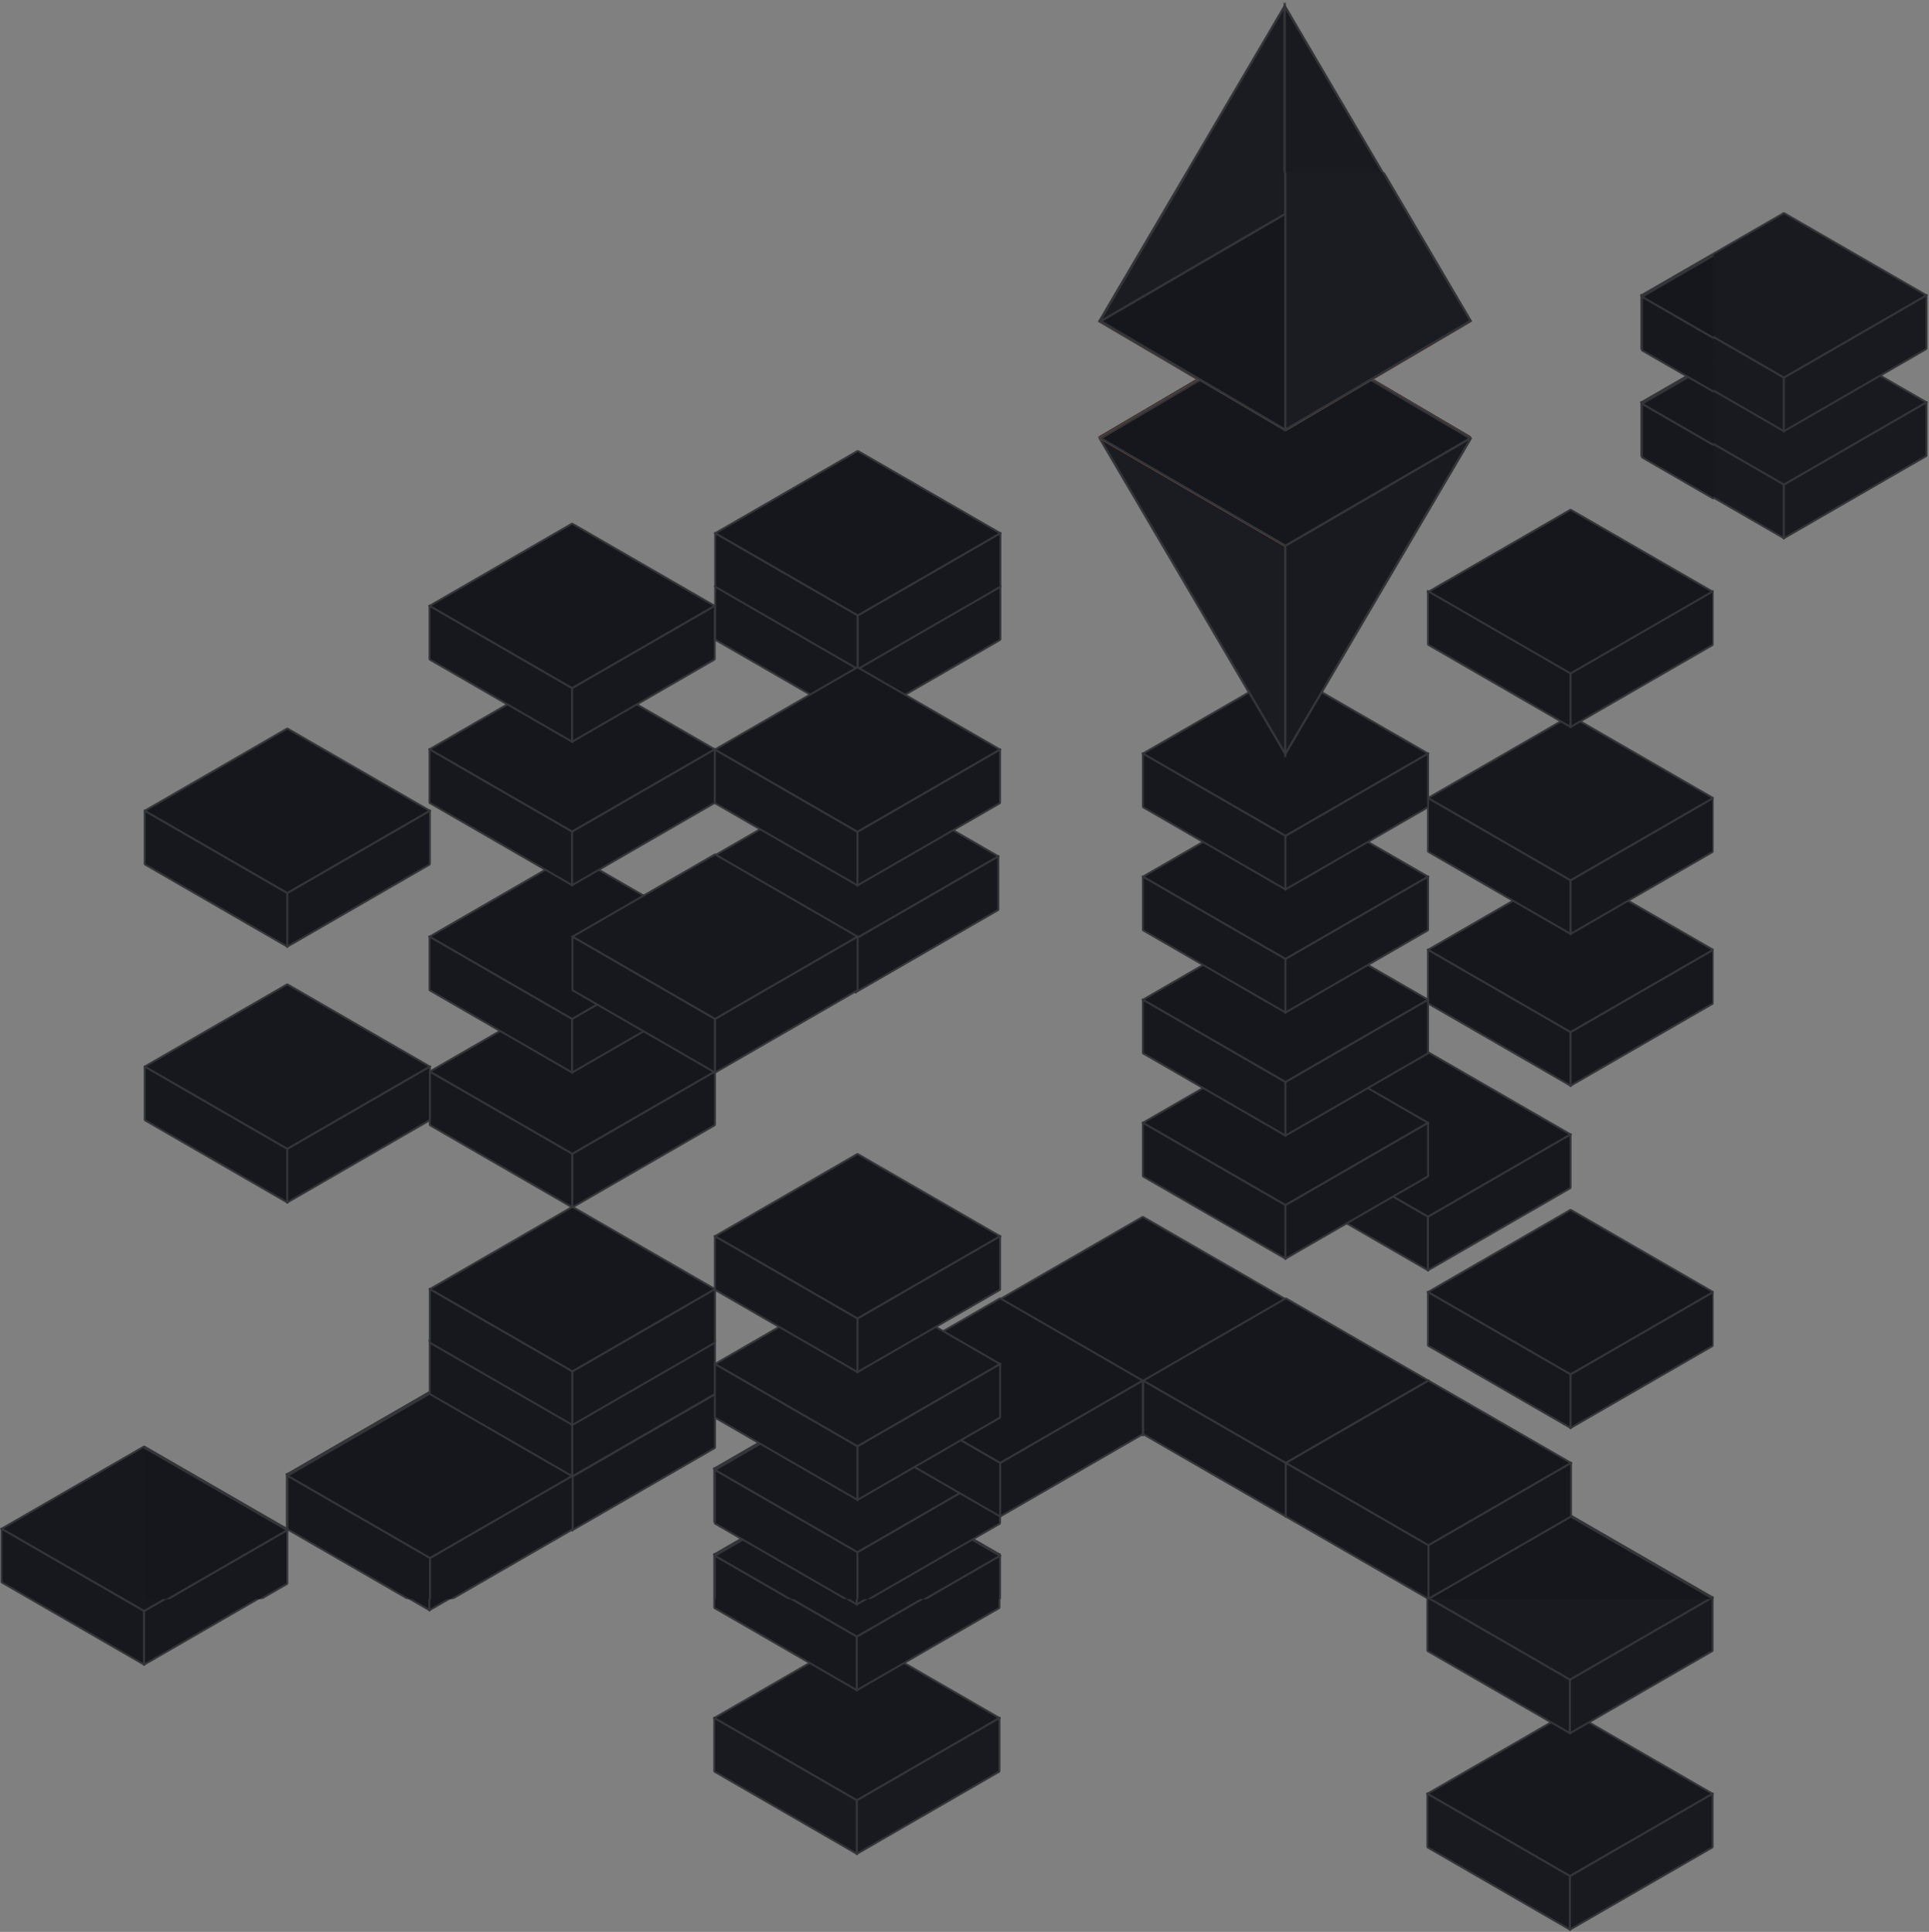 <svg width="649" height="650" viewBox="0 0 649 650" fill="none" xmlns="http://www.w3.org/2000/svg">
<rect x="0" y="0" width="649" height="650" fill="#808080" stroke="none"/>
<rect width="55.4" height="55.4" transform="matrix(0.866 0.5 -0.866 0.5 528.211 575.832)" fill="#16181D" stroke="#333538" stroke-width="0.75" stroke-linejoin="round"/>
<rect width="55.4" height="18.005" transform="matrix(0.866 0.5 0 1 480.236 603.533)" fill="#181A1F" stroke="#333538" stroke-width="0.75" stroke-linejoin="round"/>
<rect width="55.4" height="18.005" transform="matrix(0.866 -0.5 0 1 528.211 631.234)" fill="#181A1F" stroke="#333538" stroke-width="0.75" stroke-linejoin="round"/>
<rect width="55.4" height="55.4" transform="matrix(0.866 0.5 -0.866 0.5 528.211 509.758)" fill="#181A1F" stroke="#333538" stroke-width="0.75" stroke-linejoin="round"/>
<rect width="55.4" height="18.005" transform="matrix(0.866 0.5 0 1 480.236 537.459)" fill="#181A1F" stroke="#333538" stroke-width="0.75" stroke-linejoin="round"/>
<rect width="55.4" height="18.005" transform="matrix(0.866 -0.5 0 1 528.211 565.162)" fill="#181A1F" stroke="#333538" stroke-width="0.75" stroke-linejoin="round"/>
<rect width="55.4" height="55.4" transform="matrix(0.866 0.5 -0.866 0.5 288.285 550.342)" fill="#16181D" stroke="#333538" stroke-width="0.75" stroke-linejoin="round"/>
<rect width="55.4" height="18.005" transform="matrix(0.866 0.5 0 1 240.311 578.043)" fill="#181A1F" stroke="#333538" stroke-width="0.75" stroke-linejoin="round"/>
<rect width="55.4" height="18.005" transform="matrix(0.866 -0.5 0 1 288.287 605.746)" fill="#181A1F" stroke="#333538" stroke-width="0.75" stroke-linejoin="round"/>
<rect width="55.4" height="55.4" transform="matrix(0.866 0.5 -0.866 0.5 600.188 107.678)" fill="#181A1F" stroke="#333538" stroke-width="0.75" stroke-linejoin="round"/>
<rect width="55.4" height="18.005" transform="matrix(0.866 0.5 0 1 552.211 135.379)" fill="#181A1F" stroke="#333538" stroke-width="0.75" stroke-linejoin="round"/>
<rect width="55.4" height="18.005" transform="matrix(0.866 -0.5 0 1 600.188 163.082)" fill="#181A1F" stroke="#333538" stroke-width="0.75" stroke-linejoin="round"/>
<rect width="55.4" height="55.4" transform="matrix(0.866 0.5 -0.866 0.5 600.188 71.678)" fill="#181A1F" stroke="#333538" stroke-width="0.75" stroke-linejoin="round"/>
<rect width="55.4" height="18.005" transform="matrix(0.866 0.5 0 1 552.211 99.379)" fill="#181A1F" stroke="#333538" stroke-width="0.75" stroke-linejoin="round"/>
<rect width="55.4" height="18.005" transform="matrix(0.866 -0.5 0 1 600.188 127.082)" fill="#181A1F" stroke="#333538" stroke-width="0.75" stroke-linejoin="round"/>
<rect width="55.4" height="55.4" transform="matrix(0.866 0.5 -0.866 0.5 288.285 495.283)" fill="#16181D" stroke="#333538" stroke-width="0.753" stroke-linejoin="round"/>
<rect width="55.4" height="18.005" transform="matrix(0.866 0.5 0 1 240.311 522.984)" fill="#16181D" stroke="#333538" stroke-width="0.75" stroke-linejoin="round"/>
<rect width="55.4" height="18.005" transform="matrix(0.866 -0.5 0 1 288.285 550.686)" fill="#16181D" stroke="#333538" stroke-width="0.75" stroke-linejoin="round"/>
<rect width="55.4" height="55.4" transform="matrix(0.866 0.5 -0.866 0.5 288.285 466.398)" fill="#16181D" stroke="#333538" stroke-width="0.753" stroke-linejoin="round"/>
<rect width="55.4" height="18.005" transform="matrix(0.866 0.5 0 1 240.311 494.1)" fill="#16181D" stroke="#333538" stroke-width="0.753" stroke-linejoin="round"/>
<rect width="55.4" height="18.005" transform="matrix(0.866 -0.5 0 1 288.285 521.801)" fill="#16181D" stroke="#333538" stroke-width="0.753" stroke-linejoin="round"/>
<rect width="55.4" height="55.4" transform="matrix(0.866 0.5 -0.866 0.5 48.484 486.668)" fill="#16181D" stroke="#333538" stroke-width="0.75" stroke-linejoin="round"/>
<rect width="55.4" height="18.005" transform="matrix(0.866 0.5 0 1 0.51 514.369)" fill="#16181D" stroke="#333538" stroke-width="0.75" stroke-linejoin="round"/>
<rect width="55.4" height="18.005" transform="matrix(0.866 -0.5 0 1 48.484 542.072)" fill="#16181D" stroke="#333538" stroke-width="0.75" stroke-linejoin="round"/>
<rect width="55.4" height="55.4" transform="matrix(0.866 0.5 -0.866 0.5 144.484 468.355)" fill="#16181D" stroke="#333538" stroke-width="0.753" stroke-linejoin="round"/>
<rect width="55.4" height="18.005" transform="matrix(0.866 0.5 0 1 96.51 496.057)" fill="#16181D" stroke="#333538" stroke-width="0.753" stroke-linejoin="round"/>
<rect width="55.4" height="18.005" transform="matrix(0.866 -0.5 0 1 144.484 523.76)" fill="#16181D" stroke="#333538" stroke-width="0.753" stroke-linejoin="round"/>
<path d="M432.239 253.197L432.239 110.461L369.871 147.096L432.239 253.197Z" fill="#16181D" stroke="#333538" stroke-width="0.75" stroke-linejoin="round"/>
<path d="M494.425 146.989L432.285 183.127L370.145 146.989L432.285 110.41L494.425 146.989Z" fill="#16181D" stroke="url(#paint0_linear_3007_329666)" stroke-width="0.75" stroke-linejoin="round"/>
<path d="M432.239 253.197L432.239 110.456L494.607 147.096L432.239 253.197Z" fill="#F2F2F2" stroke="#333538" stroke-width="0.75" stroke-linejoin="round"/>
<path d="M494.431 146.987L432.288 183.127L370.145 146.987L432.288 110.407L494.431 146.987Z" fill="#16181D" stroke="#333538" stroke-width="0.753" stroke-linejoin="round"/>
<path d="M494.431 108.21L432.288 72.07L370.145 108.21L432.288 144.79L494.431 108.21Z" fill="#16181D" stroke="url(#paint1_linear_3007_329666)" stroke-width="0.75" stroke-linejoin="round"/>
<path d="M432.239 2L432.239 144.736L369.871 108.101L432.239 2Z" fill="#1A1C21" stroke="#333538" stroke-width="0.75"/>
<path d="M494.425 108.208L432.285 72.07L370.145 108.208L432.285 144.787L494.425 108.208Z" fill="#16181D" stroke="#333538" stroke-width="0.753" stroke-linejoin="round"/>
<path d="M432.239 2L432.239 144.742L494.607 108.101L432.239 2Z" fill="#181A1F" stroke="#333538" stroke-width="0.75"/>
<g clip-path="url(#clip0_3007_329666)">
<path d="M240.518 342.055V287.883" stroke="#333538" stroke-width="0.753" stroke-linejoin="round"/>
<rect width="55.4" height="55.4" transform="matrix(0.866 0.5 -0.866 0.5 192.562 332.84)" fill="#15171C" stroke="#333538" stroke-width="0.75" stroke-linejoin="round"/>
<rect width="55.4" height="18.005" transform="matrix(0.866 0.5 0 1 144.588 360.541)" fill="#16181D" stroke="#333538" stroke-width="0.75" stroke-linejoin="round"/>
<rect width="55.4" height="18.005" transform="matrix(0.866 -0.5 0 1 192.562 388.236)" fill="#16181D" stroke="#333538" stroke-width="0.75" stroke-linejoin="round"/>
<rect width="55.4" height="55.4" transform="matrix(0.866 0.5 -0.866 0.5 528.412 510.242)" fill="#15171C" stroke="#333538" stroke-width="0.75" stroke-linejoin="round"/>
<rect width="55.4" height="18.005" transform="matrix(0.866 0.5 0 1 480.438 537.943)" fill="#16181D" stroke="#333538" stroke-width="0.75" stroke-linejoin="round"/>
<rect width="55.4" height="18.005" transform="matrix(0.866 -0.5 0 1 528.412 565.646)" fill="#16181D" stroke="#333538" stroke-width="0.75" stroke-linejoin="round"/>
<rect width="55.4" height="55.4" transform="matrix(0.866 0.5 -0.866 0.5 600.389 108.162)" fill="#16181D" stroke="#333538" stroke-width="0.75" stroke-linejoin="round"/>
<rect width="55.4" height="18.005" transform="matrix(0.866 0.5 0 1 552.412 135.863)" fill="#16181D" stroke="#333538" stroke-width="0.75" stroke-linejoin="round"/>
<rect width="55.4" height="55.4" transform="matrix(0.866 0.5 -0.866 0.5 600.389 72.162)" fill="#15171C" stroke="#333538" stroke-width="0.75" stroke-linejoin="round"/>
<rect width="55.4" height="18.005" transform="matrix(0.866 0.5 0 1 552.412 99.863)" fill="#16181D" stroke="#333538" stroke-width="0.75" stroke-linejoin="round"/>
<rect width="55.4" height="55.4" transform="matrix(0.866 0.5 -0.866 0.5 480.43 354)" fill="#15171C" stroke="#333538" stroke-width="0.75" stroke-linejoin="round"/>
<rect width="55.4" height="18.005" transform="matrix(0.866 0.5 0 1 432.455 381.701)" fill="#16181D" stroke="#333538" stroke-width="0.75" stroke-linejoin="round"/>
<rect width="55.4" height="18.005" transform="matrix(0.866 -0.5 0 1 480.43 409.404)" fill="#16181D" stroke="#333538" stroke-width="0.75" stroke-linejoin="round"/>
<rect width="55.4" height="55.4" transform="matrix(0.866 0.5 -0.866 0.5 384.484 409.41)" fill="#15171C" stroke="#333538" stroke-width="0.75" stroke-linejoin="round"/>
<rect width="55.4" height="18.005" transform="matrix(0.866 0.5 0 1 336.51 437.111)" fill="#16181D" stroke="#333538" stroke-width="0.753" stroke-linejoin="round"/>
<rect width="55.4" height="18.005" transform="matrix(0.866 -0.5 0 1 384.486 464.816)" fill="#16181D" stroke="#333538" stroke-width="0.753" stroke-linejoin="round"/>
<rect width="55.4" height="55.4" transform="matrix(0.866 0.5 -0.866 0.5 288.484 495.768)" fill="#16181D" stroke="#333538" stroke-width="0.75" stroke-linejoin="round"/>
<rect width="55.4" height="18.005" transform="matrix(0.866 0.5 0 1 240.51 523.469)" fill="#16181D" stroke="#333538" stroke-width="0.75" stroke-linejoin="round"/>
<rect width="55.4" height="18.005" transform="matrix(0.866 -0.5 0 1 288.484 551.17)" fill="#16181D" stroke="#333538" stroke-width="0.75" stroke-linejoin="round"/>
<rect width="55.4" height="55.4" transform="matrix(0.866 0.5 -0.866 0.5 288.484 466.883)" fill="#16181D" stroke="#333538" stroke-width="0.75" stroke-linejoin="round"/>
<rect width="55.4" height="18.005" transform="matrix(0.866 0.5 0 1 240.51 494.584)" fill="#16181D" stroke="#333538" stroke-width="0.75" stroke-linejoin="round"/>
<rect width="55.4" height="18.005" transform="matrix(0.866 -0.5 0 1 288.484 522.285)" fill="#16181D" stroke="#333538" stroke-width="0.75" stroke-linejoin="round"/>
<rect width="55.4" height="55.4" transform="matrix(0.866 0.5 -0.866 0.5 432.6 436.836)" fill="#15171C" stroke="#333538" stroke-width="0.75" stroke-linejoin="round"/>
<rect width="55.4" height="18.005" transform="matrix(0.866 0.5 0 1 384.625 464.537)" fill="#16181D" stroke="#333538" stroke-width="0.75" stroke-linejoin="round"/>
<rect width="55.4" height="18.005" transform="matrix(0.866 -0.5 0 1 432.6 492.24)" fill="#16181D" stroke="#333538" stroke-width="0.75" stroke-linejoin="round"/>
<rect width="55.4" height="55.4" transform="matrix(0.866 0.5 -0.866 0.5 480.582 464.531)" fill="#15171C" stroke="#333538" stroke-width="0.75" stroke-linejoin="round"/>
<rect width="55.4" height="18.005" transform="matrix(0.866 0.5 0 1 432.607 492.232)" fill="#16181D" stroke="#333538" stroke-width="0.75" stroke-linejoin="round"/>
<rect width="55.4" height="18.005" transform="matrix(0.866 -0.5 0 1 480.584 519.936)" fill="#16181D" stroke="#333538" stroke-width="0.75" stroke-linejoin="round"/>
<rect width="55.4" height="55.4" transform="matrix(0.866 0.5 -0.866 0.5 192.484 287.461)" fill="#15171C" stroke="#333538" stroke-width="0.75" stroke-linejoin="round"/>
<rect width="55.4" height="18.005" transform="matrix(0.866 0.5 0 1 144.51 315.162)" fill="#16181D" stroke="#333538" stroke-width="0.75" stroke-linejoin="round"/>
<rect width="55.4" height="18.005" transform="matrix(0.866 -0.5 0 1 192.486 342.865)" fill="#16181D" stroke="#333538" stroke-width="0.75" stroke-linejoin="round"/>
<rect width="55.4" height="55.4" transform="matrix(0.866 0.5 -0.866 0.5 528.412 291.891)" fill="#15171C" stroke="#333538" stroke-width="0.75" stroke-linejoin="round"/>
<rect width="55.4" height="18.005" transform="matrix(0.866 0.5 0 1 480.438 319.592)" fill="#16181D" stroke="#333538" stroke-width="0.75" stroke-linejoin="round"/>
<rect width="55.4" height="18.005" transform="matrix(0.866 -0.5 0 1 528.412 347.295)" fill="#16181D" stroke="#333538" stroke-width="0.75" stroke-linejoin="round"/>
<rect width="55.4" height="55.4" transform="matrix(0.866 0.5 -0.866 0.5 192.588 441.43)" fill="#16181D" stroke="#333538" stroke-width="0.75" stroke-linejoin="round"/>
<rect width="55.4" height="18.005" transform="matrix(0.866 0.5 0 1 144.613 469.131)" fill="#16181D" stroke="#333538" stroke-width="0.75" stroke-linejoin="round"/>
<rect width="55.4" height="18.005" transform="matrix(0.866 -0.5 0 1 192.59 496.832)" fill="#16181D" stroke="#333538" stroke-width="0.75" stroke-linejoin="round"/>
<rect width="55.4" height="55.4" transform="matrix(0.866 0.5 -0.866 0.5 48.684 487.152)" fill="#15171C" stroke="#333538" stroke-width="0.75" stroke-linejoin="round"/>
<rect width="55.4" height="18.005" transform="matrix(0.866 0.5 0 1 0.709 514.854)" fill="#16181D" stroke="#333538" stroke-width="0.75" stroke-linejoin="round"/>
<rect width="55.4" height="18.005" transform="matrix(0.866 -0.5 0 1 48.684 542.557)" fill="#16181D" stroke="#333538" stroke-width="0.75" stroke-linejoin="round"/>
<rect width="55.4" height="55.4" transform="matrix(0.866 0.5 -0.866 0.5 144.686 468.84)" fill="#15171C" stroke="#333538" stroke-width="0.75" stroke-linejoin="round"/>
<rect width="55.4" height="18.005" transform="matrix(0.866 0.5 0 1 96.711 496.541)" fill="#16181D" stroke="#333538" stroke-width="0.75" stroke-linejoin="round"/>
<rect width="55.4" height="18.005" transform="matrix(0.866 -0.5 0 1 144.686 524.244)" fill="#16181D" stroke="#333538" stroke-width="0.75" stroke-linejoin="round"/>
<rect width="55.4" height="55.4" transform="matrix(0.866 0.5 -0.866 0.5 0.676 514.838)" fill="#16181D" stroke="#333538" stroke-width="0.75" stroke-linejoin="round"/>
<rect width="55.4" height="55.4" transform="matrix(0.866 0.5 -0.866 0.5 192.562 423.312)" fill="#16181D" stroke="#333538" stroke-width="0.75" stroke-linejoin="round"/>
<rect width="55.4" height="18.005" transform="matrix(0.866 0.5 0 1 144.588 451.014)" fill="#16181D" stroke="#333538" stroke-width="0.75" stroke-linejoin="round"/>
<rect width="55.4" height="18.005" transform="matrix(0.866 -0.5 0 1 192.564 478.715)" fill="#16181D" stroke="#333538" stroke-width="0.75" stroke-linejoin="round"/>
<rect width="55.4" height="55.4" transform="matrix(0.866 0.5 -0.866 0.5 192.584 406.043)" fill="#15171C" stroke="#333538" stroke-width="0.75" stroke-linejoin="round"/>
<rect width="55.4" height="18.005" transform="matrix(0.866 0.5 0 1 144.609 433.744)" fill="#16181D" stroke="#333538" stroke-width="0.75" stroke-linejoin="round"/>
<rect width="55.4" height="18.005" transform="matrix(0.866 -0.5 0 1 192.586 461.445)" fill="#16181D" stroke="#333538" stroke-width="0.75" stroke-linejoin="round"/>
<rect width="55.4" height="55.4" transform="matrix(0.866 0.5 -0.866 0.5 288.594 169.531)" fill="#16181D" stroke="#333538" stroke-width="0.75" stroke-linejoin="round"/>
<rect width="55.4" height="18.005" transform="matrix(0.866 0.5 0 1 240.619 197.232)" fill="#16181D" stroke="#333538" stroke-width="0.75" stroke-linejoin="round"/>
<rect width="55.4" height="18.005" transform="matrix(0.866 -0.5 0 1 288.594 224.936)" fill="#16181D" stroke="#333538" stroke-width="0.75" stroke-linejoin="round"/>
<rect width="55.4" height="55.4" transform="matrix(0.866 0.5 -0.866 0.5 192.484 224.422)" fill="#15171C" stroke="#333538" stroke-width="0.75" stroke-linejoin="round"/>
<rect width="55.4" height="18.005" transform="matrix(0.866 0.5 0 1 144.51 252.123)" fill="#16181D" stroke="#333538" stroke-width="0.75" stroke-linejoin="round"/>
<rect width="55.4" height="18.005" transform="matrix(0.866 -0.5 0 1 192.484 279.826)" fill="#16181D" stroke="#333538" stroke-width="0.75" stroke-linejoin="round"/>
<rect width="55.4" height="55.4" transform="matrix(0.866 0.5 -0.866 0.5 192.484 176.16)" fill="#15171C" stroke="#333538" stroke-width="0.75" stroke-linejoin="round"/>
<rect width="55.4" height="18.005" transform="matrix(0.866 0.5 0 1 144.51 203.861)" fill="#16181D" stroke="#333538" stroke-width="0.75" stroke-linejoin="round"/>
<rect width="55.4" height="18.005" transform="matrix(0.866 -0.5 0 1 192.486 231.562)" fill="#16181D" stroke="#333538" stroke-width="0.75" stroke-linejoin="round"/>
<rect width="55.4" height="55.4" transform="matrix(0.866 0.5 -0.866 0.5 288.594 151.711)" fill="#15171C" stroke="#333538" stroke-width="0.75" stroke-linejoin="round"/>
<rect width="55.4" height="18.005" transform="matrix(0.866 0.5 0 1 240.619 179.412)" fill="#16181D" stroke="#333538" stroke-width="0.75" stroke-linejoin="round"/>
<rect width="55.4" height="18.005" transform="matrix(0.866 -0.5 0 1 288.596 207.115)" fill="#16181D" stroke="#333538" stroke-width="0.75" stroke-linejoin="round"/>
<rect width="55.4" height="55.4" transform="matrix(0.866 0.5 -0.866 0.5 528.41 407.043)" fill="#15171C" stroke="#333538" stroke-width="0.75" stroke-linejoin="round"/>
<rect width="55.4" height="18.005" transform="matrix(0.866 0.5 0 1 480.436 434.744)" fill="#16181D" stroke="#333538" stroke-width="0.75" stroke-linejoin="round"/>
<rect width="55.4" height="18.005" transform="matrix(0.866 -0.5 0 1 528.412 462.447)" fill="#16181D" stroke="#333538" stroke-width="0.75" stroke-linejoin="round"/>
<rect width="55.4" height="55.4" transform="matrix(0.866 0.5 -0.866 0.5 528.41 240.826)" fill="#16181D" stroke="#333538" stroke-width="0.75" stroke-linejoin="round"/>
<rect width="55.4" height="18.005" transform="matrix(0.866 0.5 0 1 480.436 268.527)" fill="#16181D" stroke="#333538" stroke-width="0.75" stroke-linejoin="round"/>
<rect width="55.4" height="18.005" transform="matrix(0.866 -0.5 0 1 528.412 296.23)" fill="#16181D" stroke="#333538" stroke-width="0.75" stroke-linejoin="round"/>
<rect width="55.4" height="55.4" transform="matrix(0.866 0.5 -0.866 0.5 528.41 171.486)" fill="#15171C" stroke="#333538" stroke-width="0.75" stroke-linejoin="round"/>
<rect width="55.4" height="18.005" transform="matrix(0.866 0.5 0 1 480.434 198.887)" fill="#16181D" stroke="#333538" stroke-width="0.75" stroke-linejoin="round"/>
<rect width="55.4" height="18.005" transform="matrix(0.866 -0.5 0 1 528.412 226.59)" fill="#16181D" stroke="#333538" stroke-width="0.75" stroke-linejoin="round"/>
<rect width="55.4" height="55.4" transform="matrix(0.866 0.5 -0.866 0.5 96.654 331.172)" fill="#16181D" stroke="#333538" stroke-width="0.75" stroke-linejoin="round"/>
<rect width="55.4" height="18.005" transform="matrix(0.866 0.5 0 1 48.68 358.871)" fill="#16181D" stroke="#333538" stroke-width="0.75" stroke-linejoin="round"/>
<rect width="55.4" height="18.005" transform="matrix(0.866 -0.5 0 1 96.654 386.576)" fill="#16181D" stroke="#333538" stroke-width="0.75" stroke-linejoin="round"/>
<rect width="55.4" height="55.4" transform="matrix(0.866 0.5 -0.866 0.5 96.654 245.102)" fill="#15171C" stroke="#333538" stroke-width="0.75" stroke-linejoin="round"/>
<rect width="55.4" height="18.005" transform="matrix(0.866 0.5 0 1 48.68 272.805)" fill="#16181D" stroke="#333538" stroke-width="0.75" stroke-linejoin="round"/>
<rect width="55.4" height="18.005" transform="matrix(0.866 -0.5 0 1 96.656 300.512)" fill="#16181D" stroke="#333538" stroke-width="0.75" stroke-linejoin="round"/>
<rect width="55.4" height="55.4" transform="matrix(0.866 0.5 -0.866 0.5 432.49 350.082)" fill="#15171C" stroke="#333538" stroke-width="0.75" stroke-linejoin="round"/>
<rect width="55.4" height="18.005" transform="matrix(0.866 0.5 0 1 384.516 377.783)" fill="#16181D" stroke="#333538" stroke-width="0.75" stroke-linejoin="round"/>
<rect width="55.4" height="18.005" transform="matrix(0.866 -0.5 0 1 432.492 405.486)" fill="#16181D" stroke="#333538" stroke-width="0.75" stroke-linejoin="round"/>
<rect width="55.4" height="55.4" transform="matrix(0.866 0.5 -0.866 0.5 432.49 308.674)" fill="#15171C" stroke="#333538" stroke-width="0.75" stroke-linejoin="round"/>
<rect width="55.4" height="18.005" transform="matrix(0.866 0.5 0 1 384.516 336.375)" fill="#16181D" stroke="#333538" stroke-width="0.75" stroke-linejoin="round"/>
<rect width="55.4" height="18.005" transform="matrix(0.866 -0.5 0 1 432.492 364.078)" fill="#16181D" stroke="#333538" stroke-width="0.75" stroke-linejoin="round"/>
<rect width="55.4" height="55.4" transform="matrix(0.866 0.5 -0.866 0.5 432.49 267.268)" fill="#15171C" stroke="#333538" stroke-width="0.75" stroke-linejoin="round"/>
<rect width="55.4" height="18.005" transform="matrix(0.866 0.5 0 1 384.516 294.969)" fill="#16181D" stroke="#333538" stroke-width="0.75" stroke-linejoin="round"/>
<rect width="55.4" height="18.005" transform="matrix(0.866 -0.5 0 1 432.492 322.67)" fill="#16181D" stroke="#333538" stroke-width="0.75" stroke-linejoin="round"/>
<rect width="55.4" height="55.4" transform="matrix(0.866 0.5 -0.866 0.5 432.49 225.859)" fill="#15171C" stroke="#333538" stroke-width="0.75" stroke-linejoin="round"/>
<rect width="55.4" height="18.005" transform="matrix(0.866 0.5 0 1 384.516 253.561)" fill="#16181D" stroke="#333538" stroke-width="0.75" stroke-linejoin="round"/>
<rect width="55.4" height="18.005" transform="matrix(0.866 -0.5 0 1 432.492 281.264)" fill="#16181D" stroke="#333538" stroke-width="0.75" stroke-linejoin="round"/>
<rect width="55.4" height="55.4" transform="matrix(0.866 0.5 -0.866 0.5 287.918 260.436)" fill="#16181D" stroke="#333538" stroke-width="0.75" stroke-linejoin="round"/>
<rect width="55.4" height="18.005" transform="matrix(0.866 0.5 0 1 239.943 288.137)" fill="#16181D" stroke="#333538" stroke-width="0.75" stroke-linejoin="round"/>
<rect width="55.4" height="18.005" transform="matrix(0.866 -0.5 0 1 287.92 315.84)" fill="#16181D" stroke="#333538" stroke-width="0.75" stroke-linejoin="round"/>
<rect width="55.4" height="55.4" transform="matrix(0.866 0.5 -0.866 0.5 288.488 224.504)" fill="#15171C" stroke="#333538" stroke-width="0.75" stroke-linejoin="round"/>
<rect width="55.4" height="18.005" transform="matrix(0.866 0.5 0 1 240.512 252.205)" fill="#16181D" stroke="#333538" stroke-width="0.75" stroke-linejoin="round"/>
<rect width="55.4" height="18.005" transform="matrix(0.866 -0.5 0 1 288.488 279.908)" fill="#16181D" stroke="#333538" stroke-width="0.75" stroke-linejoin="round"/>
<rect width="55.4" height="55.4" transform="matrix(0.866 0.5 -0.866 0.5 240.57 287.461)" fill="#16181D" stroke="#333538" stroke-width="0.75" stroke-linejoin="round"/>
<rect width="55.4" height="18.005" transform="matrix(0.866 0.5 0 1 192.596 315.162)" fill="#16181D" stroke="#333538" stroke-width="0.75" stroke-linejoin="round"/>
<rect width="55.4" height="18.005" transform="matrix(0.866 -0.5 0 1 240.572 342.863)" fill="#16181D" stroke="#333538" stroke-width="0.75" stroke-linejoin="round"/>
<rect width="55.4" height="55.4" transform="matrix(0.866 0.5 -0.866 0.5 336.5 436.828)" fill="#15171C" stroke="#333538" stroke-width="0.75" stroke-linejoin="round"/>
<rect width="55.4" height="18.005" transform="matrix(0.866 0.5 0 1 288.525 464.529)" fill="#16181D" stroke="#333538" stroke-width="0.75" stroke-linejoin="round"/>
<rect width="55.4" height="18.005" transform="matrix(0.866 -0.5 0 1 336.502 492.23)" fill="#16181D" stroke="#333538" stroke-width="0.75" stroke-linejoin="round"/>
<rect width="55.4" height="55.4" transform="matrix(0.866 0.5 -0.866 0.5 288.5 431.248)" fill="#16181D" stroke="#333538" stroke-width="0.75" stroke-linejoin="round"/>
<rect width="55.4" height="18.005" transform="matrix(0.866 0.5 0 1 240.525 458.949)" fill="#16181D" stroke="#333538" stroke-width="0.75" stroke-linejoin="round"/>
<rect width="55.4" height="18.005" transform="matrix(0.866 -0.5 0 1 288.502 486.65)" fill="#16181D" stroke="#333538" stroke-width="0.75" stroke-linejoin="round"/>
<rect width="55.4" height="55.4" transform="matrix(0.866 0.5 -0.866 0.5 288.5 388.248)" fill="#15171C" stroke="#333538" stroke-width="0.75" stroke-linejoin="round"/>
<rect width="55.4" height="18.005" transform="matrix(0.866 0.5 0 1 240.525 415.949)" fill="#16181D" stroke="#333538" stroke-width="0.75" stroke-linejoin="round"/>
<rect width="55.4" height="18.005" transform="matrix(0.866 -0.5 0 1 288.502 443.65)" fill="#16181D" stroke="#333538" stroke-width="0.75" stroke-linejoin="round"/>
<path d="M432.44 253.682L432.44 110.946L370.072 147.581L432.44 253.682Z" fill="#1A1C21" stroke="#333538" stroke-width="0.75"/>
<path d="M494.626 147.473L432.486 183.611L370.346 147.473L432.486 110.895L494.626 147.473Z" fill="#16181D" stroke="url(#paint2_linear_3007_329666)" stroke-width="0.75" stroke-linejoin="round"/>
<path d="M432.44 253.682L432.44 110.94L494.809 147.581L432.44 253.682Z" fill="#181A1F" stroke="#333538" stroke-width="0.75"/>
<path d="M494.632 147.472L432.489 183.611L370.346 147.472L432.489 110.891L494.632 147.472Z" fill="#15171C" stroke="#333538" stroke-width="0.75" stroke-linejoin="round"/>
<path d="M494.632 108.065L432.489 71.926L370.346 108.065L432.489 144.646L494.632 108.065Z" fill="#16181D" stroke="url(#paint3_linear_3007_329666)" stroke-width="0.75" stroke-linejoin="round"/>
<path d="M432.44 1.855L432.44 144.592L370.072 107.956L432.44 1.855Z" fill="#1A1C21" stroke="#333538" stroke-width="0.75"/>
<path d="M494.626 108.064L432.486 71.926L370.346 108.064L432.486 144.643L494.626 108.064Z" fill="#15171C" stroke="#333538" stroke-width="0.75" stroke-linejoin="round"/>
<path d="M432.44 1.855L432.44 144.597L494.809 107.956L432.44 1.855Z" fill="#1A1C21" stroke="#333538" stroke-width="0.75"/>
</g>
<defs>
<linearGradient id="paint0_linear_3007_329666" x1="447.571" y1="142.551" x2="448.338" y2="107.397" gradientUnits="userSpaceOnUse">
<stop stop-color="#FB7E51"/>
<stop offset="1" stop-color="#FF8F66"/>
</linearGradient>
<linearGradient id="paint1_linear_3007_329666" x1="447.575" y1="112.648" x2="448.341" y2="147.804" gradientUnits="userSpaceOnUse">
<stop stop-color="#FB7E51"/>
<stop offset="1" stop-color="#FF8F66"/>
</linearGradient>
<linearGradient id="paint2_linear_3007_329666" x1="447.772" y1="143.035" x2="448.539" y2="107.881" gradientUnits="userSpaceOnUse">
<stop stop-color="#FB7E51"/>
<stop offset="1" stop-color="#FF8F66"/>
</linearGradient>
<linearGradient id="paint3_linear_3007_329666" x1="447.776" y1="112.504" x2="448.542" y2="147.659" gradientUnits="userSpaceOnUse">
<stop stop-color="#FB7E51"/>
<stop offset="1" stop-color="#FF8F66"/>
</linearGradient>
<clipPath id="clip0_3007_329666">
<rect width="528" height="480" fill="white" transform="translate(48.5 58)"/>
</clipPath>
</defs>
</svg>
